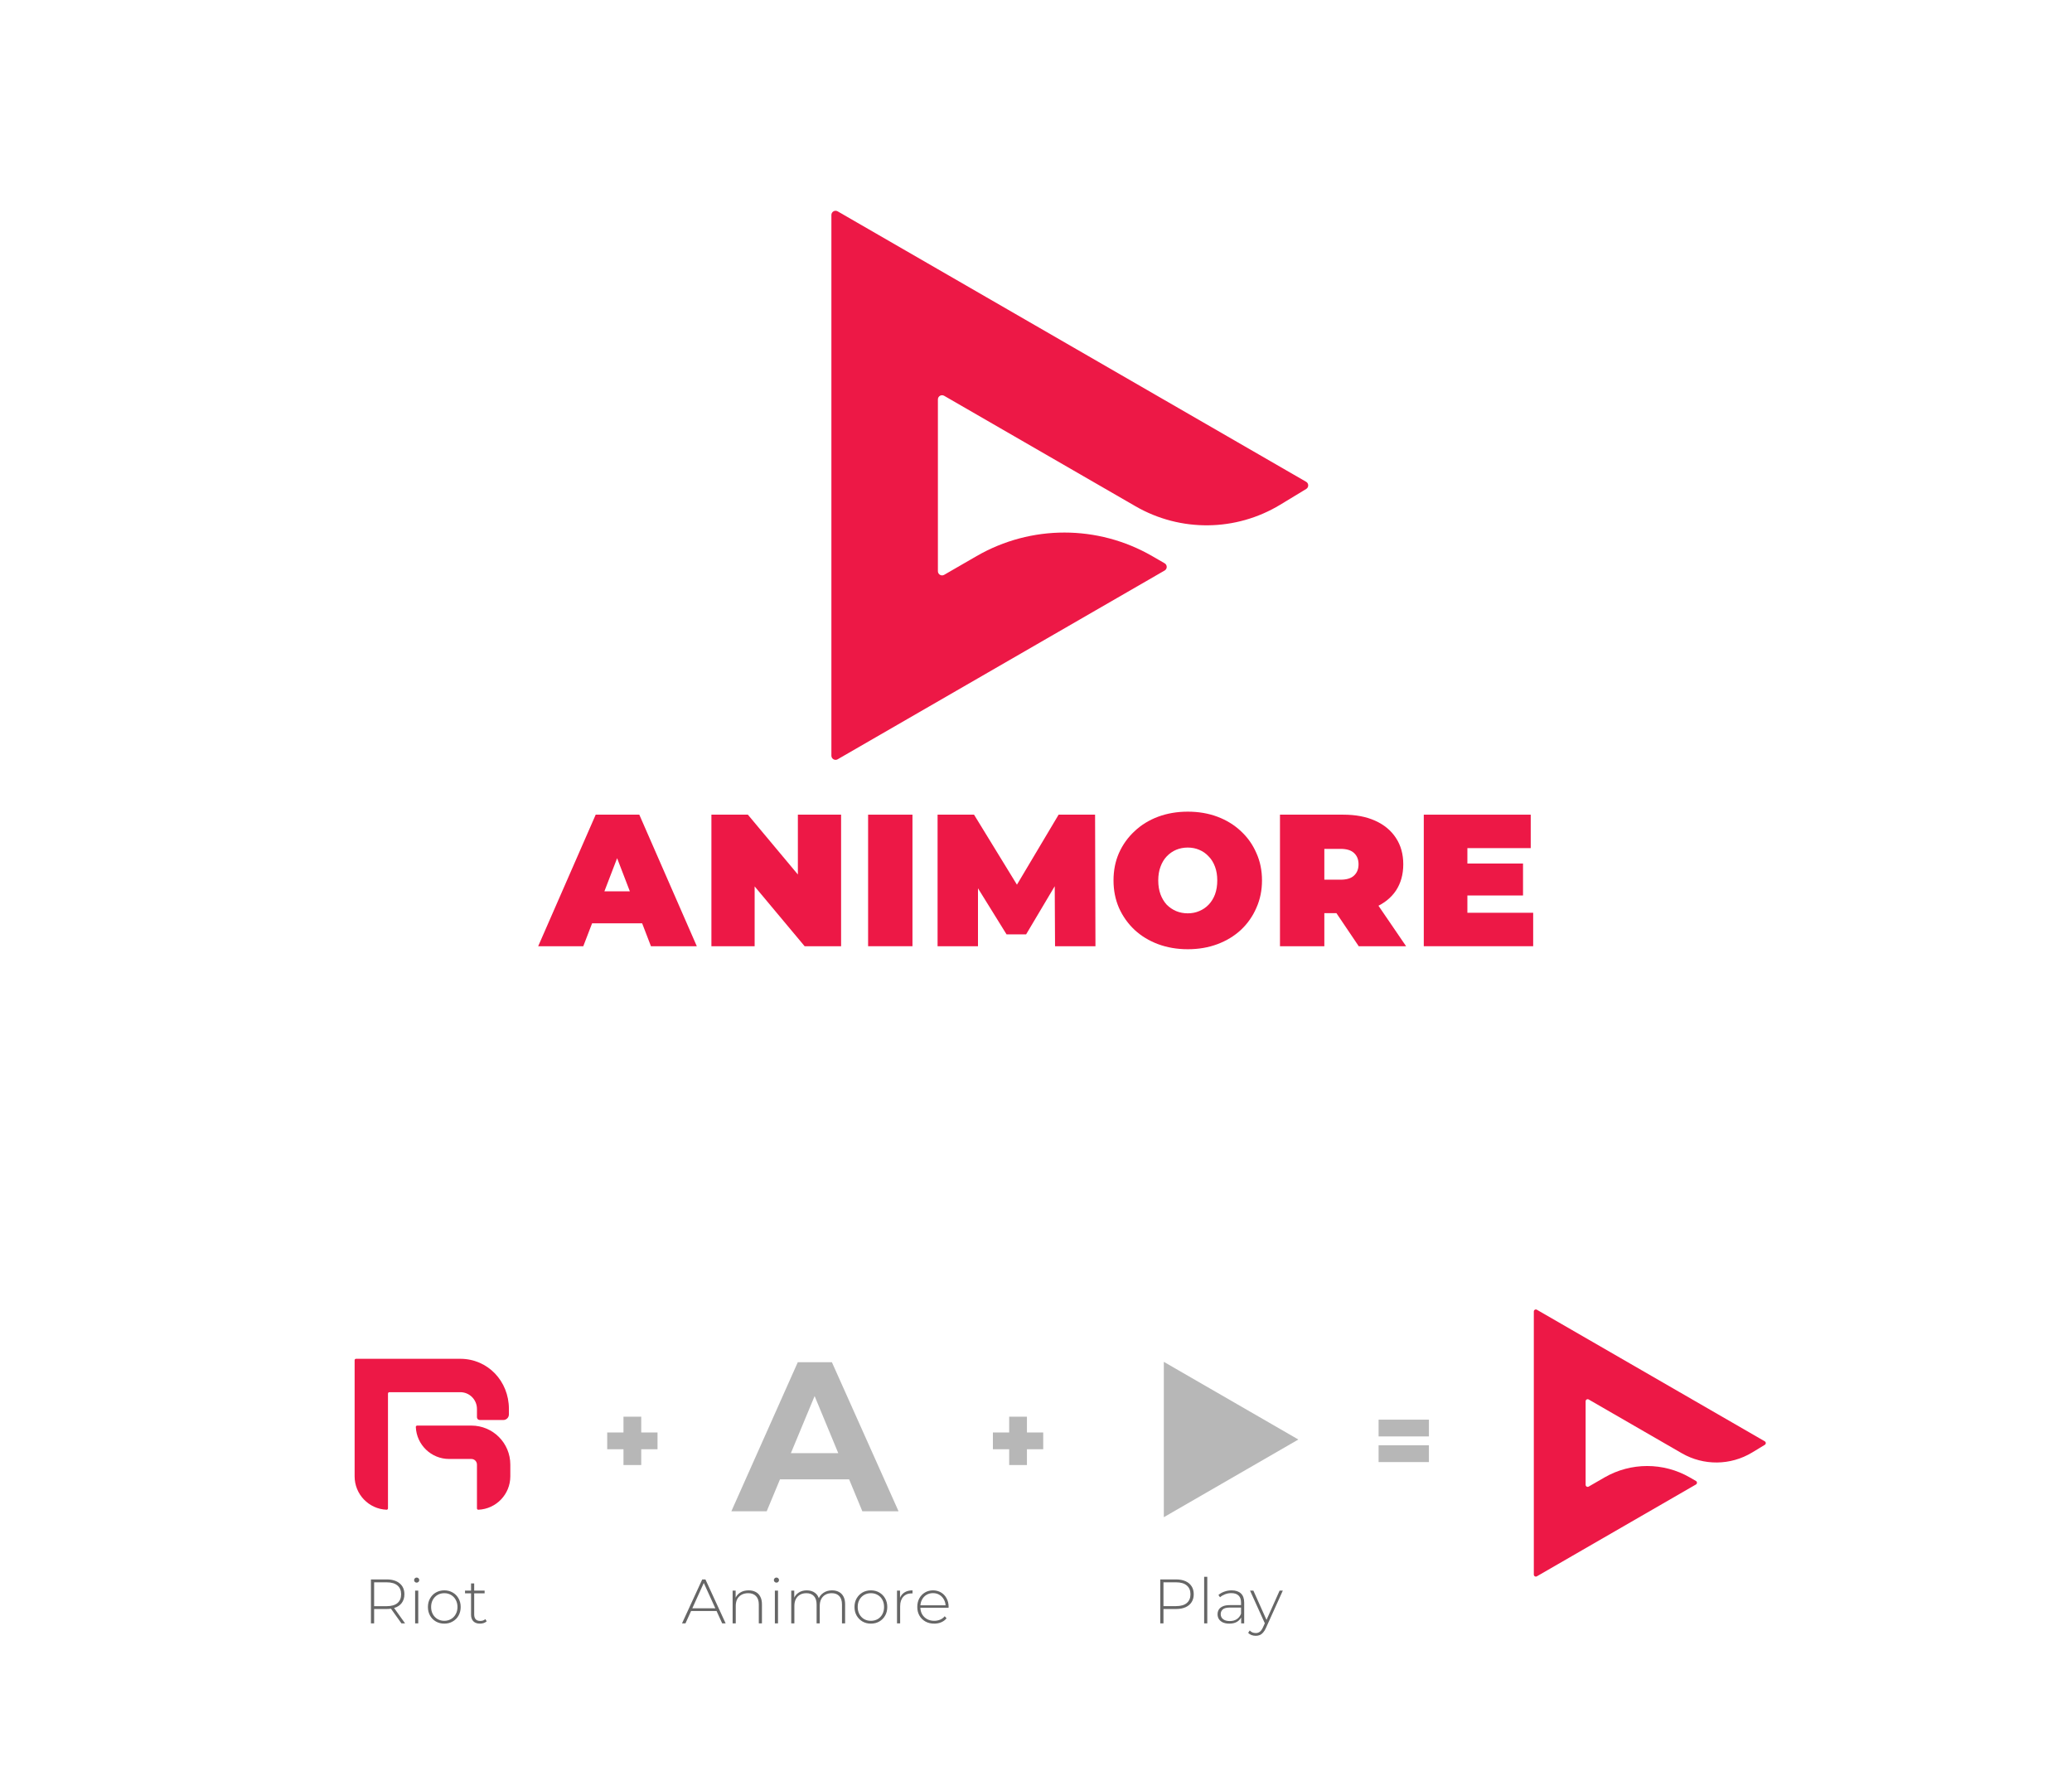 <svg width="462" height="395" viewBox="0 0 462 395" fill="none" xmlns="http://www.w3.org/2000/svg">
<rect width="462" height="395" fill="white"/>
<path d="M146.609 323.17H142.979V326.69H139.019V323.17H135.389V319.43H139.019V315.91H142.979V319.43H146.609V323.17Z" fill="#B7B7B7"/>
<path d="M232.609 323.17H228.979V326.69H225.019V323.17H221.389V319.43H225.019V315.91H228.979V319.43H232.609V323.17Z" fill="#B7B7B7"/>
<path d="M307.389 316.57H318.609V320.31H307.389V316.57ZM307.389 322.29H318.609V326.03H307.389V322.29Z" fill="#B7B7B7"/>
<path d="M152.07 362L156.578 352.2H157.292L161.8 362H161.03L156.774 352.648H157.082L152.84 362H152.07ZM153.722 359.242L153.96 358.64H159.826L160.064 359.242H153.722ZM166.925 354.636C167.522 354.636 168.04 354.753 168.479 354.986C168.927 355.21 169.272 355.555 169.515 356.022C169.767 356.479 169.893 357.049 169.893 357.73V362H169.193V357.786C169.193 356.965 168.983 356.339 168.563 355.91C168.152 355.481 167.574 355.266 166.827 355.266C166.258 355.266 165.763 355.383 165.343 355.616C164.923 355.849 164.601 356.176 164.377 356.596C164.162 357.016 164.055 357.52 164.055 358.108V362H163.355V354.692H164.027V356.722L163.929 356.498C164.153 355.919 164.522 355.467 165.035 355.14C165.548 354.804 166.178 354.636 166.925 354.636ZM172.775 362V354.692H173.475V362H172.775ZM173.125 352.914C172.966 352.914 172.831 352.858 172.719 352.746C172.607 352.634 172.551 352.503 172.551 352.354C172.551 352.195 172.607 352.06 172.719 351.948C172.831 351.836 172.966 351.78 173.125 351.78C173.293 351.78 173.428 351.836 173.531 351.948C173.643 352.051 173.699 352.181 173.699 352.34C173.699 352.499 173.643 352.634 173.531 352.746C173.428 352.858 173.293 352.914 173.125 352.914ZM185.525 354.636C186.113 354.636 186.622 354.753 187.051 354.986C187.49 355.21 187.831 355.555 188.073 356.022C188.316 356.479 188.437 357.049 188.437 357.73V362H187.737V357.786C187.737 356.965 187.537 356.339 187.135 355.91C186.734 355.481 186.174 355.266 185.455 355.266C184.905 355.266 184.429 355.383 184.027 355.616C183.626 355.849 183.318 356.176 183.103 356.596C182.889 357.016 182.781 357.52 182.781 358.108V362H182.081V357.786C182.081 356.965 181.881 356.339 181.479 355.91C181.078 355.481 180.518 355.266 179.799 355.266C179.249 355.266 178.773 355.383 178.371 355.616C177.97 355.849 177.662 356.176 177.447 356.596C177.233 357.016 177.125 357.52 177.125 358.108V362H176.425V354.692H177.097V356.708L176.999 356.484C177.214 355.915 177.573 355.467 178.077 355.14C178.581 354.804 179.188 354.636 179.897 354.636C180.625 354.636 181.237 354.823 181.731 355.196C182.235 355.56 182.553 356.106 182.683 356.834L182.445 356.736C182.641 356.111 183.01 355.607 183.551 355.224C184.093 354.832 184.751 354.636 185.525 354.636ZM194.184 362.056C193.484 362.056 192.858 361.897 192.308 361.58C191.766 361.263 191.332 360.824 191.006 360.264C190.688 359.704 190.53 359.065 190.53 358.346C190.53 357.618 190.688 356.979 191.006 356.428C191.332 355.868 191.766 355.429 192.308 355.112C192.858 354.795 193.484 354.636 194.184 354.636C194.884 354.636 195.509 354.795 196.06 355.112C196.61 355.429 197.044 355.868 197.362 356.428C197.679 356.979 197.838 357.618 197.838 358.346C197.838 359.065 197.679 359.704 197.362 360.264C197.044 360.824 196.61 361.263 196.06 361.58C195.509 361.897 194.884 362.056 194.184 362.056ZM194.184 361.426C194.744 361.426 195.248 361.3 195.696 361.048C196.144 360.787 196.494 360.423 196.746 359.956C196.998 359.489 197.124 358.953 197.124 358.346C197.124 357.73 196.998 357.193 196.746 356.736C196.494 356.269 196.144 355.91 195.696 355.658C195.248 355.397 194.744 355.266 194.184 355.266C193.624 355.266 193.12 355.397 192.672 355.658C192.233 355.91 191.883 356.269 191.622 356.736C191.37 357.193 191.244 357.73 191.244 358.346C191.244 358.953 191.37 359.489 191.622 359.956C191.883 360.423 192.233 360.787 192.672 361.048C193.12 361.3 193.624 361.426 194.184 361.426ZM200.009 362V354.692H200.681V356.694L200.611 356.47C200.817 355.882 201.162 355.429 201.647 355.112C202.133 354.795 202.739 354.636 203.467 354.636V355.322C203.439 355.322 203.411 355.322 203.383 355.322C203.355 355.313 203.327 355.308 203.299 355.308C202.487 355.308 201.853 355.565 201.395 356.078C200.938 356.582 200.709 357.287 200.709 358.192V362H200.009ZM208.296 362.056C207.558 362.056 206.905 361.897 206.336 361.58C205.776 361.263 205.332 360.824 205.006 360.264C204.688 359.704 204.53 359.065 204.53 358.346C204.53 357.618 204.679 356.979 204.978 356.428C205.286 355.868 205.706 355.429 206.238 355.112C206.77 354.795 207.367 354.636 208.03 354.636C208.692 354.636 209.285 354.79 209.808 355.098C210.34 355.406 210.755 355.84 211.054 356.4C211.362 356.951 211.516 357.59 211.516 358.318C211.516 358.346 211.511 358.379 211.502 358.416C211.502 358.444 211.502 358.477 211.502 358.514H205.048V357.968H211.124L210.844 358.234C210.853 357.665 210.732 357.156 210.48 356.708C210.237 356.251 209.906 355.896 209.486 355.644C209.066 355.383 208.58 355.252 208.03 355.252C207.488 355.252 207.003 355.383 206.574 355.644C206.154 355.896 205.822 356.251 205.58 356.708C205.337 357.156 205.216 357.669 205.216 358.248V358.374C205.216 358.971 205.346 359.503 205.608 359.97C205.878 360.427 206.247 360.787 206.714 361.048C207.18 361.3 207.712 361.426 208.31 361.426C208.776 361.426 209.21 361.342 209.612 361.174C210.022 361.006 210.368 360.749 210.648 360.404L211.054 360.866C210.736 361.258 210.335 361.557 209.85 361.762C209.374 361.958 208.856 362.056 208.296 362.056Z" fill="#666666"/>
<path d="M89.512 362L87.174 358.724C86.829 358.771 86.511 358.794 86.222 358.794H83.422V362H82.708V352.2H86.222C87.454 352.2 88.42 352.494 89.12 353.082C89.82 353.661 90.17 354.468 90.17 355.504C90.17 356.279 89.969 356.932 89.568 357.464C89.176 357.987 88.611 358.355 87.874 358.57L90.324 362H89.512ZM86.222 358.164C87.267 358.164 88.065 357.935 88.616 357.478C89.167 357.011 89.442 356.353 89.442 355.504C89.442 354.655 89.167 354.001 88.616 353.544C88.065 353.077 87.267 352.844 86.222 352.844H83.422V358.164H86.222ZM92.56 354.692H93.26V362H92.56V354.692ZM92.91 352.914C92.751 352.914 92.616 352.863 92.504 352.76C92.392 352.648 92.336 352.513 92.336 352.354C92.336 352.195 92.392 352.06 92.504 351.948C92.616 351.836 92.751 351.78 92.91 351.78C93.069 351.78 93.204 351.836 93.316 351.948C93.428 352.051 93.484 352.181 93.484 352.34C93.484 352.499 93.428 352.634 93.316 352.746C93.204 352.858 93.069 352.914 92.91 352.914ZM99.067 362.056C98.376 362.056 97.751 361.897 97.191 361.58C96.64 361.263 96.206 360.824 95.889 360.264C95.571 359.695 95.413 359.055 95.413 358.346C95.413 357.637 95.571 357.002 95.889 356.442C96.206 355.873 96.64 355.429 97.191 355.112C97.751 354.795 98.376 354.636 99.067 354.636C99.757 354.636 100.378 354.795 100.929 355.112C101.489 355.429 101.927 355.873 102.245 356.442C102.562 357.002 102.721 357.637 102.721 358.346C102.721 359.055 102.562 359.695 102.245 360.264C101.927 360.824 101.489 361.263 100.929 361.58C100.378 361.897 99.757 362.056 99.067 362.056ZM99.067 361.426C99.627 361.426 100.126 361.295 100.565 361.034C101.013 360.773 101.363 360.409 101.615 359.942C101.876 359.475 102.007 358.943 102.007 358.346C102.007 357.749 101.876 357.217 101.615 356.75C101.363 356.283 101.013 355.919 100.565 355.658C100.126 355.397 99.627 355.266 99.067 355.266C98.507 355.266 98.003 355.397 97.555 355.658C97.116 355.919 96.766 356.283 96.505 356.75C96.253 357.217 96.127 357.749 96.127 358.346C96.127 358.943 96.253 359.475 96.505 359.942C96.766 360.409 97.116 360.773 97.555 361.034C98.003 361.295 98.507 361.426 99.067 361.426ZM108.518 361.538C108.341 361.706 108.117 361.837 107.846 361.93C107.585 362.014 107.31 362.056 107.02 362.056C106.386 362.056 105.896 361.883 105.55 361.538C105.205 361.183 105.032 360.693 105.032 360.068V355.294H103.688V354.692H105.032V353.096H105.732V354.692H108.056V355.294H105.732V359.998C105.732 360.474 105.844 360.838 106.068 361.09C106.302 361.333 106.642 361.454 107.09 361.454C107.548 361.454 107.926 361.319 108.224 361.048L108.518 361.538Z" fill="#666666"/>
<path d="M258.708 362V352.2H262.222C263.043 352.2 263.748 352.331 264.336 352.592C264.924 352.853 265.377 353.231 265.694 353.726C266.011 354.211 266.17 354.804 266.17 355.504C266.17 356.185 266.011 356.773 265.694 357.268C265.377 357.763 264.924 358.141 264.336 358.402C263.748 358.663 263.043 358.794 262.222 358.794H259.1L259.422 358.458V362H258.708ZM259.422 358.5L259.1 358.15H262.222C263.277 358.15 264.075 357.921 264.616 357.464C265.167 356.997 265.442 356.344 265.442 355.504C265.442 354.655 265.167 354.001 264.616 353.544C264.075 353.077 263.277 352.844 262.222 352.844H259.1L259.422 352.494V358.5ZM268.492 362V351.612H269.192V362H268.492ZM276.748 362V360.334L276.72 360.082V357.338C276.72 356.657 276.534 356.139 276.16 355.784C275.796 355.429 275.26 355.252 274.55 355.252C274.046 355.252 273.575 355.341 273.136 355.518C272.707 355.686 272.338 355.905 272.03 356.176L271.68 355.672C272.044 355.345 272.483 355.093 272.996 354.916C273.51 354.729 274.046 354.636 274.606 354.636C275.512 354.636 276.207 354.865 276.692 355.322C277.178 355.779 277.42 356.461 277.42 357.366V362H276.748ZM274.116 362.056C273.575 362.056 273.104 361.972 272.702 361.804C272.31 361.627 272.007 361.379 271.792 361.062C271.587 360.745 271.484 360.381 271.484 359.97C271.484 359.597 271.568 359.261 271.736 358.962C271.914 358.654 272.203 358.407 272.604 358.22C273.006 358.024 273.542 357.926 274.214 357.926H276.902V358.472H274.228C273.472 358.472 272.94 358.612 272.632 358.892C272.334 359.172 272.184 359.522 272.184 359.942C272.184 360.409 272.362 360.782 272.716 361.062C273.071 361.342 273.57 361.482 274.214 361.482C274.83 361.482 275.348 361.342 275.768 361.062C276.198 360.782 276.515 360.376 276.72 359.844L276.916 360.32C276.72 360.852 276.384 361.277 275.908 361.594C275.442 361.902 274.844 362.056 274.116 362.056ZM280 364.772C279.664 364.772 279.346 364.716 279.048 364.604C278.758 364.492 278.511 364.329 278.306 364.114L278.656 363.582C278.842 363.778 279.043 363.923 279.258 364.016C279.482 364.109 279.734 364.156 280.014 364.156C280.35 364.156 280.644 364.063 280.896 363.876C281.157 363.689 281.4 363.349 281.624 362.854L282.128 361.734L282.226 361.608L285.32 354.692H286.034L282.282 362.994C282.086 363.442 281.871 363.792 281.638 364.044C281.414 364.305 281.166 364.492 280.896 364.604C280.625 364.716 280.326 364.772 280 364.772ZM282.114 362.182L278.726 354.692H279.468L282.548 361.566L282.114 362.182Z" fill="#666666"/>
<path d="M79.071 303.313C79.071 303.14 79.211 303 79.384 303H102.628C108.79 303 113.473 308.001 113.473 314.169V315.399C113.473 316.09 112.913 316.651 112.222 316.651H106.972C106.627 316.651 106.347 316.371 106.347 316.025V314.169C106.347 312.113 104.682 310.446 102.628 310.446H86.823C86.65 310.446 86.51 310.586 86.51 310.759V336.35C86.51 336.523 86.37 336.664 86.197 336.657C82.234 336.493 79.071 333.225 79.071 329.217V303.313Z" fill="#ED1846"/>
<path d="M93.022 317.892C92.849 317.892 92.709 318.032 92.716 318.205C92.88 322.172 96.144 325.338 100.148 325.338H105.107C105.792 325.338 106.347 325.893 106.347 326.579V336.35C106.347 336.523 106.487 336.664 106.66 336.657C110.623 336.493 113.786 333.225 113.786 329.217V326.579C113.786 321.781 109.9 317.892 105.107 317.892H93.022Z" fill="#ED1846"/>
<path d="M289.5 321L259.5 338.321L259.5 303.679L289.5 321Z" fill="#B7B7B7"/>
<path d="M163.073 337L177.889 303.757H185.488L200.352 337H192.279L180.122 307.651H183.161L170.956 337H163.073ZM170.481 329.876L172.523 324.035H189.62L191.709 329.876H170.481Z" fill="#B7B7B7"/>
<rect width="282" height="217" transform="translate(90 25)" fill="white"/>
<path d="M120 210.999L132.824 181.664H142.547L155.37 210.999H145.145L135.674 186.357H139.529L130.058 210.999H120ZM127.627 205.887L130.142 198.762H143.636L146.151 205.887H127.627Z" fill="#ED1846"/>
<path d="M158.625 210.999V181.664H166.755L181.675 199.517H177.903V181.664H187.542V210.999H179.412L164.492 193.147H168.264V210.999H158.625Z" fill="#ED1846"/>
<path d="M193.564 210.999V181.664H203.455V210.999H193.564Z" fill="#ED1846"/>
<path d="M209.054 210.999V181.664H217.184L228.919 200.816H224.644L236.043 181.664H244.173L244.257 210.999H235.247L235.163 195.242H236.588L228.793 208.359H224.434L216.304 195.242H218.064V210.999H209.054Z" fill="#ED1846"/>
<path d="M264.838 211.67C262.463 211.67 260.256 211.293 258.217 210.538C256.205 209.784 254.459 208.722 252.978 207.353C251.497 205.956 250.338 204.322 249.5 202.45C248.689 200.578 248.284 198.539 248.284 196.332C248.284 194.096 248.689 192.057 249.5 190.213C250.338 188.341 251.497 186.721 252.978 185.352C254.459 183.955 256.205 182.879 258.217 182.125C260.256 181.37 262.463 180.993 264.838 180.993C267.241 180.993 269.448 181.37 271.46 182.125C273.471 182.879 275.217 183.955 276.698 185.352C278.179 186.721 279.324 188.341 280.134 190.213C280.973 192.057 281.392 194.096 281.392 196.332C281.392 198.539 280.973 200.578 280.134 202.45C279.324 204.322 278.179 205.956 276.698 207.353C275.217 208.722 273.471 209.784 271.46 210.538C269.448 211.293 267.241 211.67 264.838 211.67ZM264.838 203.665C265.76 203.665 266.612 203.498 267.394 203.163C268.205 202.827 268.903 202.352 269.49 201.738C270.104 201.095 270.579 200.327 270.915 199.433C271.25 198.511 271.418 197.477 271.418 196.332C271.418 195.186 271.25 194.166 270.915 193.272C270.579 192.35 270.104 191.582 269.49 190.967C268.903 190.325 268.205 189.836 267.394 189.501C266.612 189.165 265.76 188.998 264.838 188.998C263.916 188.998 263.05 189.165 262.24 189.501C261.457 189.836 260.759 190.325 260.144 190.967C259.558 191.582 259.097 192.35 258.761 193.272C258.426 194.166 258.258 195.186 258.258 196.332C258.258 197.477 258.426 198.511 258.761 199.433C259.097 200.327 259.558 201.095 260.144 201.738C260.759 202.352 261.457 202.827 262.24 203.163C263.05 203.498 263.916 203.665 264.838 203.665Z" fill="#ED1846"/>
<path d="M285.4 210.999V181.664H299.524C302.262 181.664 304.622 182.111 306.606 183.005C308.618 183.899 310.168 185.184 311.258 186.86C312.347 188.509 312.892 190.464 312.892 192.727C312.892 194.99 312.347 196.946 311.258 198.595C310.168 200.215 308.618 201.458 306.606 202.324C304.622 203.19 302.262 203.624 299.524 203.624H290.89L295.291 199.558V210.999H285.4ZM302.96 210.999L295.752 200.313H306.229L313.521 210.999H302.96ZM295.291 200.648L290.89 196.164H298.895C300.264 196.164 301.27 195.857 301.912 195.242C302.583 194.627 302.918 193.789 302.918 192.727C302.918 191.666 302.583 190.828 301.912 190.213C301.27 189.598 300.264 189.291 298.895 189.291H290.89L295.291 184.807V200.648Z" fill="#ED1846"/>
<path d="M326.517 192.56H339.593V199.684H326.517V192.56ZM327.188 203.54H341.856V210.999H317.465V181.664H341.311V189.123H327.188V203.54Z" fill="#ED1846"/>
<path fill-rule="evenodd" clip-rule="evenodd" d="M259.682 125.608C260.302 125.967 260.302 126.863 259.682 127.221L186.775 169.314C186.154 169.673 185.378 169.225 185.378 168.508L185.378 47.933C185.378 47.216 186.154 46.768 186.775 47.126L291.23 107.433C291.843 107.787 291.852 108.669 291.247 109.036L285.45 112.552C275.568 118.544 263.208 118.676 253.2 112.898L210.523 88.259C209.902 87.9 209.126 88.348 209.126 89.065L209.126 127.375C209.126 128.092 209.902 128.54 210.523 128.182L217.773 123.995C229.875 117.008 244.786 117.008 256.888 123.995L259.682 125.608Z" fill="#ED1846"/>
<path fill-rule="evenodd" clip-rule="evenodd" d="M378.149 330.243C378.451 330.417 378.451 330.853 378.149 331.027L342.68 351.506C342.378 351.68 342 351.462 342 351.113L342 292.454C342 292.105 342.378 291.887 342.68 292.061L393.497 321.401C393.795 321.573 393.8 322.002 393.505 322.18L390.685 323.891C385.878 326.806 379.864 326.87 374.995 324.059L354.233 312.072C353.931 311.898 353.553 312.116 353.553 312.465L353.553 331.102C353.553 331.451 353.931 331.669 354.233 331.495L357.76 329.458C363.648 326.059 370.902 326.059 376.789 329.458L378.149 330.243Z" fill="#ED1846"/>
</svg>
